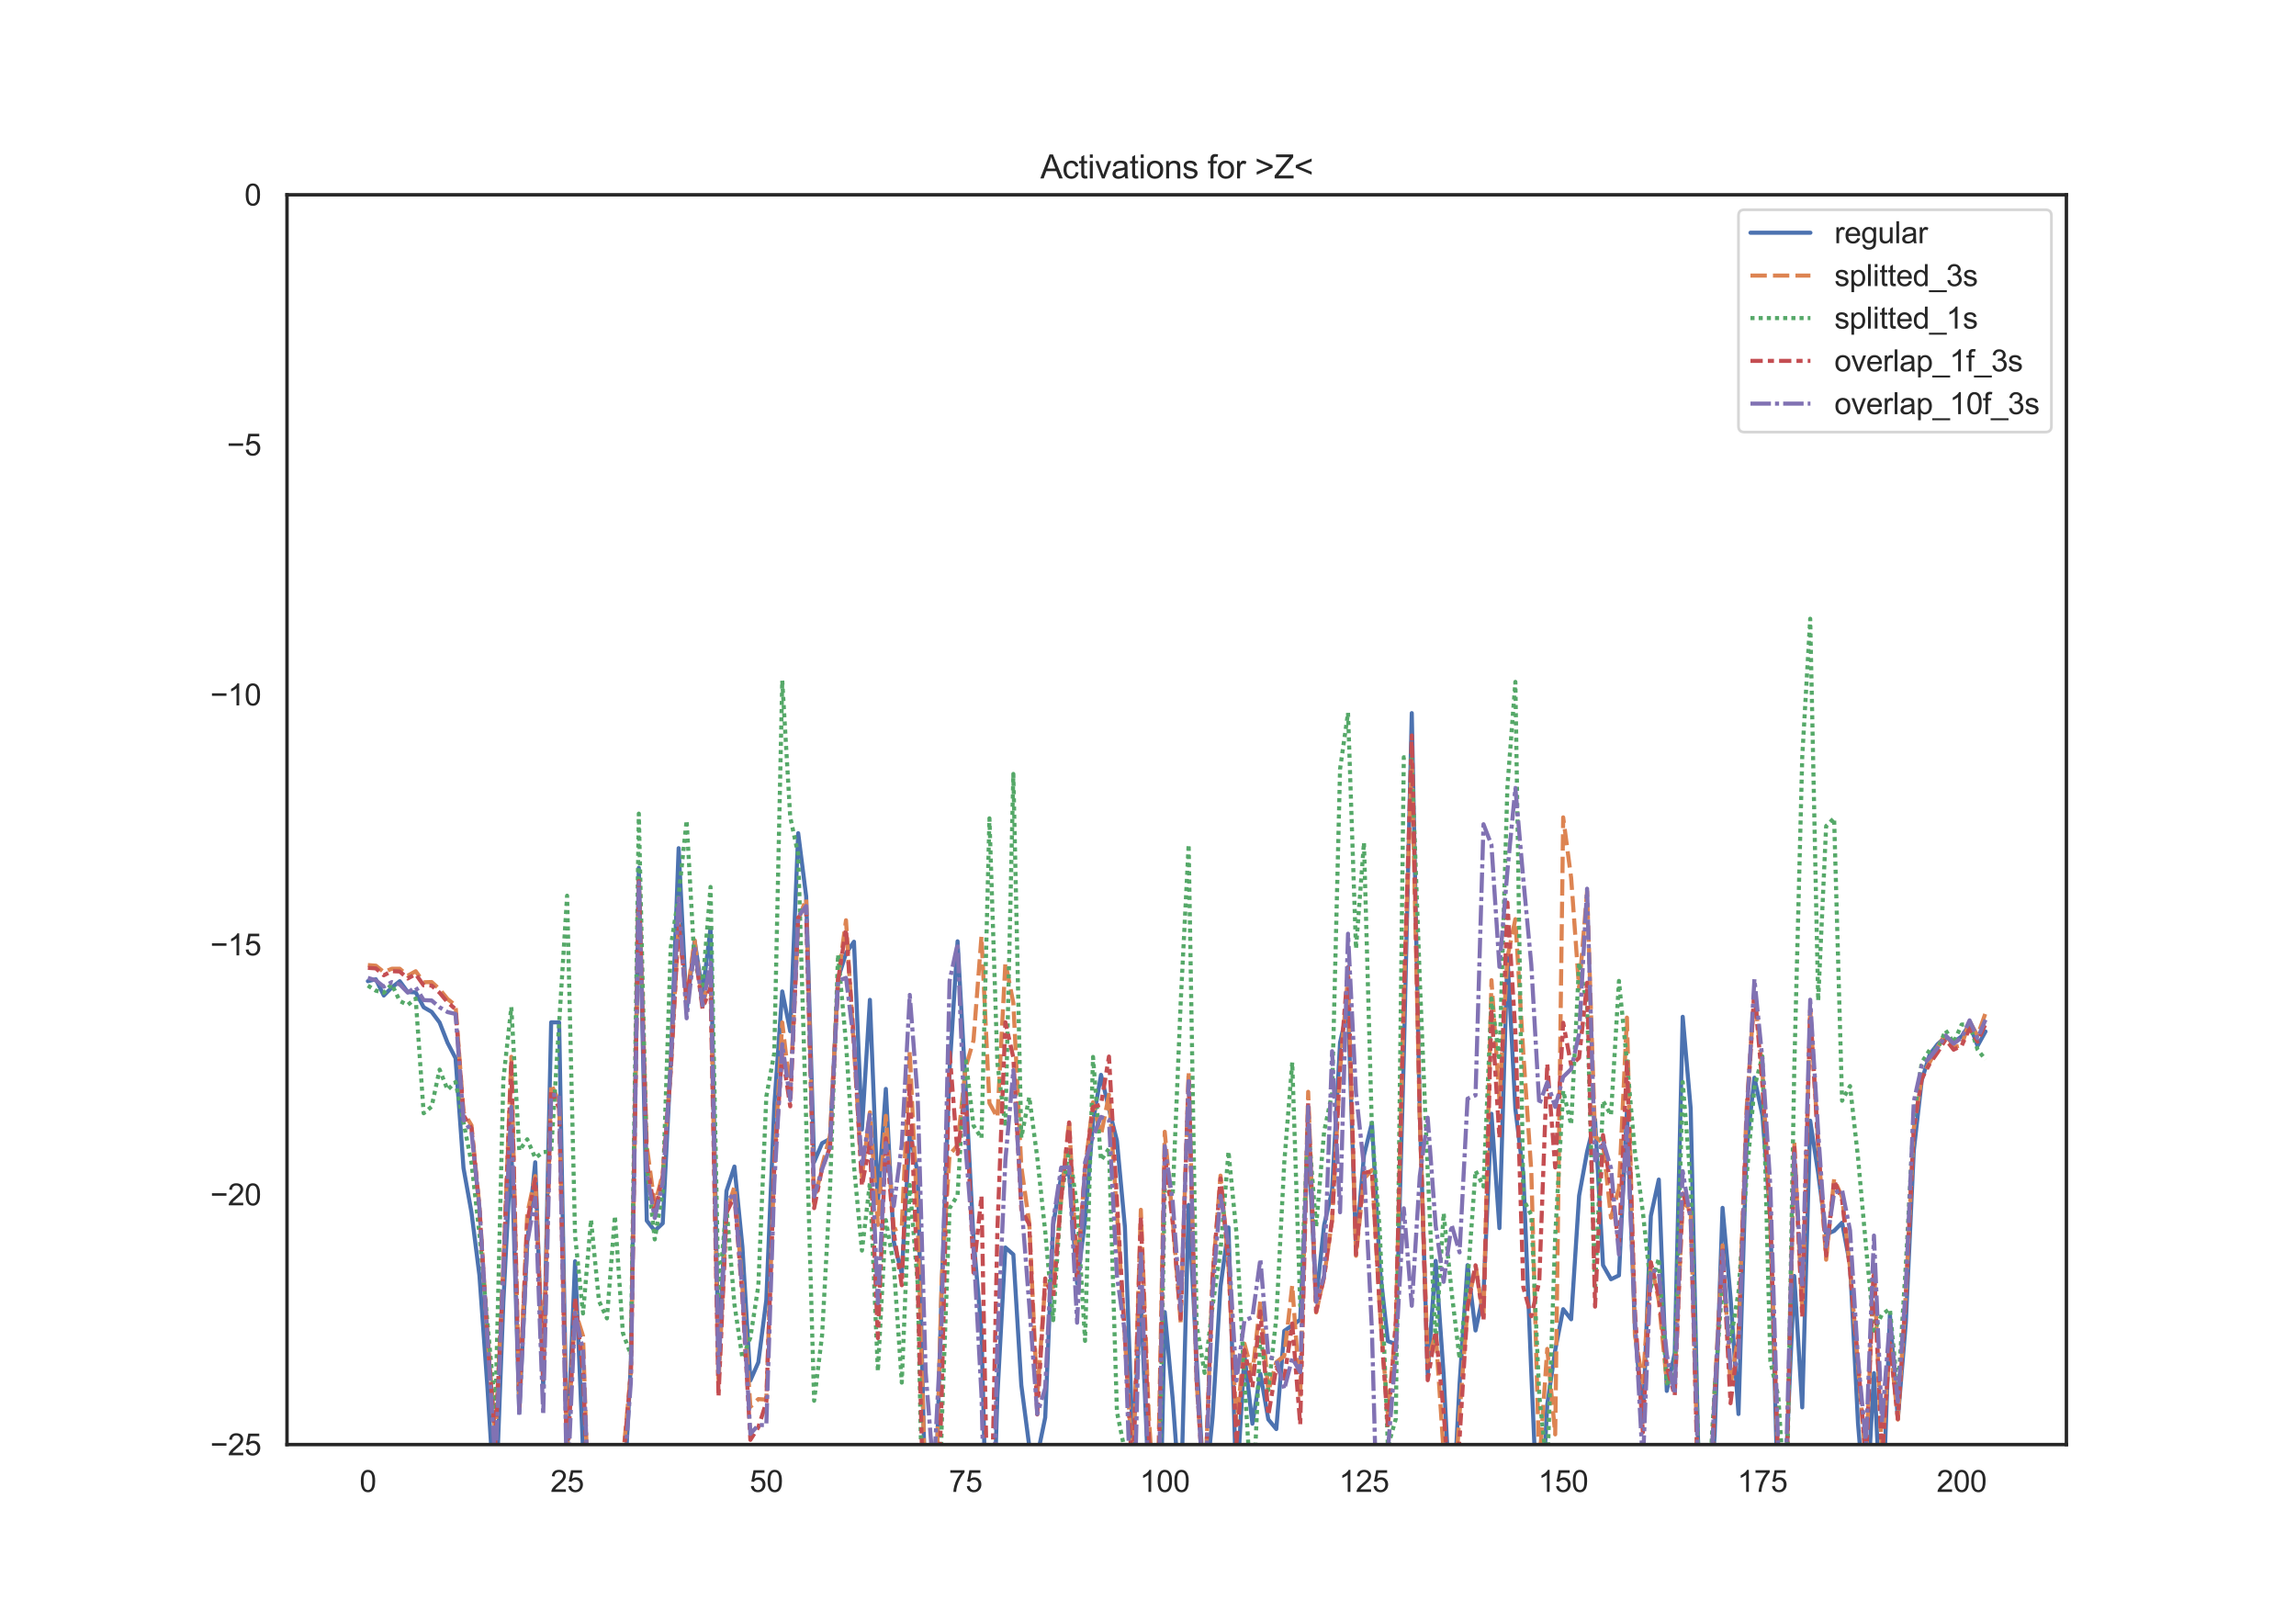<?xml version="1.0" encoding="utf-8" standalone="no"?>
<!DOCTYPE svg PUBLIC "-//W3C//DTD SVG 1.1//EN"
  "http://www.w3.org/Graphics/SVG/1.1/DTD/svg11.dtd">
<svg height="595.44pt" version="1.1" viewBox="0 0 842.4 595.44" width="842.4pt" xmlns="http://www.w3.org/2000/svg" xmlns:xlink="http://www.w3.org/1999/xlink">
 <defs>
  <style type="text/css">*{stroke-linecap:butt;stroke-linejoin:round;}</style>
 </defs>
 <g id="figure_1">
  <g id="patch_1">
   <path d="M 0 595.44 
L 842.4 595.44 
L 842.4 0 
L 0 0 
z
" style="fill:#ffffff;"/>
  </g>
  <g id="axes_1">
   <g id="patch_2">
    <path d="M 105.3 529.942 
L 758.16 529.942 
L 758.16 71.453 
L 105.3 71.453 
z
" style="fill:#ffffff;"/>
   </g>
   <g id="matplotlib.axis_1">
    <g id="xtick_1">
     <g id="text_1">
      <!-- 0 -->
      <g style="fill:#262626;" transform="translate(131.917 547.315)scale(0.11 -0.11)">
       <defs>
        <path d="M 266 2259 
Q 266 3072 433 3567 
Q 600 4063 929 4331 
Q 1259 4600 1759 4600 
Q 2128 4600 2406 4451 
Q 2684 4303 2865 4023 
Q 3047 3744 3150 3342 
Q 3253 2941 3253 2259 
Q 3253 1453 3087 958 
Q 2922 463 2592 192 
Q 2263 -78 1759 -78 
Q 1097 -78 719 397 
Q 266 969 266 2259 
z
M 844 2259 
Q 844 1131 1108 757 
Q 1372 384 1759 384 
Q 2147 384 2411 759 
Q 2675 1134 2675 2259 
Q 2675 3391 2411 3762 
Q 2147 4134 1753 4134 
Q 1366 4134 1134 3806 
Q 844 3388 844 2259 
z
" id="ArialMT-30" transform="scale(0.016)"/>
       </defs>
       <use xlink:href="#ArialMT-30"/>
      </g>
     </g>
    </g>
    <g id="xtick_2">
     <g id="text_2">
      <!-- 25 -->
      <g style="fill:#262626;" transform="translate(201.951 547.315)scale(0.11 -0.11)">
       <defs>
        <path d="M 3222 541 
L 3222 0 
L 194 0 
Q 188 203 259 391 
Q 375 700 629 1000 
Q 884 1300 1366 1694 
Q 2113 2306 2375 2664 
Q 2638 3022 2638 3341 
Q 2638 3675 2398 3904 
Q 2159 4134 1775 4134 
Q 1369 4134 1125 3890 
Q 881 3647 878 3216 
L 300 3275 
Q 359 3922 746 4261 
Q 1134 4600 1788 4600 
Q 2447 4600 2831 4234 
Q 3216 3869 3216 3328 
Q 3216 3053 3103 2787 
Q 2991 2522 2730 2228 
Q 2469 1934 1863 1422 
Q 1356 997 1212 845 
Q 1069 694 975 541 
L 3222 541 
z
" id="ArialMT-32" transform="scale(0.016)"/>
        <path d="M 266 1200 
L 856 1250 
Q 922 819 1161 601 
Q 1400 384 1738 384 
Q 2144 384 2425 690 
Q 2706 997 2706 1503 
Q 2706 1984 2436 2262 
Q 2166 2541 1728 2541 
Q 1456 2541 1237 2417 
Q 1019 2294 894 2097 
L 366 2166 
L 809 4519 
L 3088 4519 
L 3088 3981 
L 1259 3981 
L 1013 2750 
Q 1425 3038 1878 3038 
Q 2478 3038 2890 2622 
Q 3303 2206 3303 1553 
Q 3303 931 2941 478 
Q 2500 -78 1738 -78 
Q 1113 -78 717 272 
Q 322 622 266 1200 
z
" id="ArialMT-35" transform="scale(0.016)"/>
       </defs>
       <use xlink:href="#ArialMT-32"/>
       <use x="55.615" xlink:href="#ArialMT-35"/>
      </g>
     </g>
    </g>
    <g id="xtick_3">
     <g id="text_3">
      <!-- 50 -->
      <g style="fill:#262626;" transform="translate(275.043 547.315)scale(0.11 -0.11)">
       <use xlink:href="#ArialMT-35"/>
       <use x="55.615" xlink:href="#ArialMT-30"/>
      </g>
     </g>
    </g>
    <g id="xtick_4">
     <g id="text_4">
      <!-- 75 -->
      <g style="fill:#262626;" transform="translate(348.135 547.315)scale(0.11 -0.11)">
       <defs>
        <path d="M 303 3981 
L 303 4522 
L 3269 4522 
L 3269 4084 
Q 2831 3619 2401 2847 
Q 1972 2075 1738 1259 
Q 1569 684 1522 0 
L 944 0 
Q 953 541 1156 1306 
Q 1359 2072 1739 2783 
Q 2119 3494 2547 3981 
L 303 3981 
z
" id="ArialMT-37" transform="scale(0.016)"/>
       </defs>
       <use xlink:href="#ArialMT-37"/>
       <use x="55.615" xlink:href="#ArialMT-35"/>
      </g>
     </g>
    </g>
    <g id="xtick_5">
     <g id="text_5">
      <!-- 100 -->
      <g style="fill:#262626;" transform="translate(418.169 547.315)scale(0.11 -0.11)">
       <defs>
        <path d="M 2384 0 
L 1822 0 
L 1822 3584 
Q 1619 3391 1289 3197 
Q 959 3003 697 2906 
L 697 3450 
Q 1169 3672 1522 3987 
Q 1875 4303 2022 4600 
L 2384 4600 
L 2384 0 
z
" id="ArialMT-31" transform="scale(0.016)"/>
       </defs>
       <use xlink:href="#ArialMT-31"/>
       <use x="55.615" xlink:href="#ArialMT-30"/>
       <use x="111.23" xlink:href="#ArialMT-30"/>
      </g>
     </g>
    </g>
    <g id="xtick_6">
     <g id="text_6">
      <!-- 125 -->
      <g style="fill:#262626;" transform="translate(491.261 547.315)scale(0.11 -0.11)">
       <use xlink:href="#ArialMT-31"/>
       <use x="55.615" xlink:href="#ArialMT-32"/>
       <use x="111.23" xlink:href="#ArialMT-35"/>
      </g>
     </g>
    </g>
    <g id="xtick_7">
     <g id="text_7">
      <!-- 150 -->
      <g style="fill:#262626;" transform="translate(564.353 547.315)scale(0.11 -0.11)">
       <use xlink:href="#ArialMT-31"/>
       <use x="55.615" xlink:href="#ArialMT-35"/>
       <use x="111.23" xlink:href="#ArialMT-30"/>
      </g>
     </g>
    </g>
    <g id="xtick_8">
     <g id="text_8">
      <!-- 175 -->
      <g style="fill:#262626;" transform="translate(637.446 547.315)scale(0.11 -0.11)">
       <use xlink:href="#ArialMT-31"/>
       <use x="55.615" xlink:href="#ArialMT-37"/>
       <use x="111.23" xlink:href="#ArialMT-35"/>
      </g>
     </g>
    </g>
    <g id="xtick_9">
     <g id="text_9">
      <!-- 200 -->
      <g style="fill:#262626;" transform="translate(710.538 547.315)scale(0.11 -0.11)">
       <use xlink:href="#ArialMT-32"/>
       <use x="55.615" xlink:href="#ArialMT-30"/>
       <use x="111.23" xlink:href="#ArialMT-30"/>
      </g>
     </g>
    </g>
   </g>
   <g id="matplotlib.axis_2">
    <g id="ytick_1">
     <g id="text_10">
      <!-- −25 -->
      <g style="fill:#262626;" transform="translate(77.141 533.878)scale(0.11 -0.11)">
       <defs>
        <path d="M 3381 1997 
L 356 1997 
L 356 2522 
L 3381 2522 
L 3381 1997 
z
" id="ArialMT-2212" transform="scale(0.016)"/>
       </defs>
       <use xlink:href="#ArialMT-2212"/>
       <use x="58.398" xlink:href="#ArialMT-32"/>
       <use x="114.014" xlink:href="#ArialMT-35"/>
      </g>
     </g>
    </g>
    <g id="ytick_2">
     <g id="text_11">
      <!-- −20 -->
      <g style="fill:#262626;" transform="translate(77.141 442.181)scale(0.11 -0.11)">
       <use xlink:href="#ArialMT-2212"/>
       <use x="58.398" xlink:href="#ArialMT-32"/>
       <use x="114.014" xlink:href="#ArialMT-30"/>
      </g>
     </g>
    </g>
    <g id="ytick_3">
     <g id="text_12">
      <!-- −15 -->
      <g style="fill:#262626;" transform="translate(77.141 350.483)scale(0.11 -0.11)">
       <use xlink:href="#ArialMT-2212"/>
       <use x="58.398" xlink:href="#ArialMT-31"/>
       <use x="114.014" xlink:href="#ArialMT-35"/>
      </g>
     </g>
    </g>
    <g id="ytick_4">
     <g id="text_13">
      <!-- −10 -->
      <g style="fill:#262626;" transform="translate(77.141 258.785)scale(0.11 -0.11)">
       <use xlink:href="#ArialMT-2212"/>
       <use x="58.398" xlink:href="#ArialMT-31"/>
       <use x="114.014" xlink:href="#ArialMT-30"/>
      </g>
     </g>
    </g>
    <g id="ytick_5">
     <g id="text_14">
      <!-- −5 -->
      <g style="fill:#262626;" transform="translate(83.258 167.087)scale(0.11 -0.11)">
       <use xlink:href="#ArialMT-2212"/>
       <use x="58.398" xlink:href="#ArialMT-35"/>
      </g>
     </g>
    </g>
    <g id="ytick_6">
     <g id="text_15">
      <!-- 0 -->
      <g style="fill:#262626;" transform="translate(89.683 75.39)scale(0.11 -0.11)">
       <use xlink:href="#ArialMT-30"/>
      </g>
     </g>
    </g>
   </g>
   <g id="line2d_1">
    <path clip-path="url(#p4d41fde56a)" d="M 134.975 359.954 
L 137.899 359.259 
L 140.823 365.214 
L 143.747 362.27 
L 146.67 359.964 
L 149.594 363.932 
L 152.518 364.055 
L 155.441 369.523 
L 158.365 371.208 
L 161.289 375.107 
L 164.212 382.567 
L 167.136 388.185 
L 170.06 428.519 
L 172.983 444.765 
L 175.907 467.944 
L 178.831 508.738 
L 181.754 554.874 
L 184.678 477.603 
L 187.602 420.558 
L 190.526 518.262 
L 193.449 455.835 
L 196.373 426.379 
L 199.297 508.885 
L 202.22 375.047 
L 205.144 375.069 
L 208.068 534.286 
L 210.991 462.703 
L 213.915 532.218 
L 216.839 577.192 
L 219.762 561.649 
L 222.686 554.475 
L 225.61 545.222 
L 228.534 557.285 
L 231.457 500.477 
L 234.381 318.356 
L 237.305 447.816 
L 240.228 451.533 
L 243.152 448.776 
L 246.076 390.416 
L 248.999 311.161 
L 251.923 370.51 
L 254.847 345.083 
L 257.77 364.364 
L 260.694 340.462 
L 263.618 499.48 
L 266.542 436.947 
L 269.465 427.957 
L 272.389 457.378 
L 275.313 506.426 
L 278.236 499.787 
L 281.16 476.895 
L 284.084 405.817 
L 287.007 363.719 
L 289.931 378.311 
L 292.855 305.663 
L 295.778 328.794 
L 298.702 426.293 
L 301.626 419.395 
L 304.549 417.795 
L 307.473 359.04 
L 310.397 349.724 
L 313.321 345.48 
L 316.244 414.374 
L 319.168 366.795 
L 322.092 441.019 
L 325.015 399.475 
L 327.939 455.611 
L 330.863 467.243 
L 333.786 415.083 
L 336.71 430.579 
L 339.634 555.954 
L 342.557 575.969 
L 345.481 473.052 
L 348.405 392.334 
L 351.329 345.323 
L 354.252 398.148 
L 357.176 454.398 
L 360.1 488.385 
L 362.813 596.44 
M 363.287 596.44 
L 365.947 511.931 
L 368.871 457.646 
L 371.794 460.231 
L 374.718 508.118 
L 377.642 530.592 
L 380.565 534.24 
L 383.489 520.011 
L 386.413 449.292 
L 389.336 431.609 
L 392.26 430.301 
L 395.184 470.797 
L 398.108 447.741 
L 401.031 411.439 
L 403.955 394.322 
L 406.879 406.875 
L 409.802 418.449 
L 412.726 450.082 
L 415.65 530.384 
L 418.573 476.632 
L 421.497 545.206 
L 423.499 596.44 
M 424.918 596.44 
L 427.344 481.342 
L 430.268 513.289 
L 433.192 553.276 
L 436.116 442.04 
L 439.039 498.965 
L 441.963 549.467 
L 444.887 519.982 
L 447.81 471.977 
L 450.734 450.294 
L 453.658 547.816 
L 456.581 496.979 
L 459.505 522.297 
L 462.429 503.971 
L 465.352 520.735 
L 468.276 524.268 
L 471.2 488.251 
L 477.047 484.151 
L 479.971 417.616 
L 482.895 476.981 
L 485.818 449.479 
L 488.742 436.805 
L 491.666 382.511 
L 494.589 369.452 
L 497.513 457.897 
L 500.437 423.865 
L 503.36 411.931 
L 506.284 465.589 
L 509.208 491.996 
L 512.131 493.129 
L 515.055 387.162 
L 517.979 261.61 
L 520.903 407.986 
L 523.826 504.338 
L 526.75 462.545 
L 529.674 504.347 
L 532.597 563.294 
L 535.521 507.603 
L 538.445 464.121 
L 541.368 488.093 
L 544.292 474.482 
L 547.216 408.596 
L 550.139 450.539 
L 553.063 350.576 
L 555.987 406.798 
L 558.911 430.796 
L 561.834 503.748 
L 564.758 571.317 
L 567.682 515.308 
L 570.605 495.307 
L 573.529 480.287 
L 576.453 484 
L 579.376 438.659 
L 582.3 422.581 
L 585.224 410.769 
L 588.147 464.141 
L 591.071 469.305 
L 593.995 467.891 
L 596.918 407.499 
L 599.842 487.341 
L 602.766 521.569 
L 605.69 446.102 
L 608.613 432.731 
L 611.537 510.26 
L 614.461 496.374 
L 617.384 373.018 
L 620.308 406.681 
L 623.232 538.886 
L 626.155 566.311 
L 629.079 526.833 
L 632.003 443.112 
L 634.926 475.888 
L 637.85 518.738 
L 640.774 421.733 
L 643.698 395.368 
L 646.621 409.142 
L 649.545 446.9 
L 652.469 556.859 
L 655.392 534.624 
L 658.316 468.085 
L 661.24 516.322 
L 664.163 411.127 
L 667.087 430.342 
L 670.011 452.85 
L 672.934 451.559 
L 675.858 448.557 
L 678.782 464.017 
L 681.706 522.152 
L 684.629 557.443 
L 687.553 503.743 
L 690.477 561.751 
L 693.4 482.248 
L 696.324 520.448 
L 699.248 485.2 
L 702.171 422.057 
L 705.095 396.276 
L 708.019 386.802 
L 710.942 383.006 
L 713.866 380.409 
L 716.79 382.378 
L 719.713 380.205 
L 722.637 375.774 
L 725.561 383.675 
L 728.485 378.407 
L 728.485 378.407 
" style="fill:none;stroke:#4c72b0;stroke-linecap:round;stroke-width:1.5;"/>
   </g>
   <g id="line2d_2">
    <path clip-path="url(#p4d41fde56a)" d="M 134.975 354.04 
L 137.899 354.271 
L 140.823 356.608 
L 143.747 355.4 
L 146.67 355.396 
L 149.594 357.95 
L 152.518 356.296 
L 155.441 360.356 
L 158.365 360.266 
L 161.289 362.926 
L 164.212 366.503 
L 167.136 368.81 
L 170.06 407.968 
L 172.983 412.813 
L 175.907 442.521 
L 178.831 489.734 
L 181.754 527.058 
L 184.678 464.344 
L 187.602 387.694 
L 190.526 513.928 
L 193.449 445.327 
L 196.373 431.452 
L 199.297 502.826 
L 202.22 397.746 
L 205.144 404.218 
L 208.068 532.38 
L 210.991 480.826 
L 213.915 490.154 
L 216.839 581.491 
L 219.762 548.474 
L 222.686 551.66 
L 225.61 531.906 
L 228.534 535.101 
L 231.457 503.536 
L 234.381 322.701 
L 237.305 420.43 
L 240.228 442.14 
L 243.152 430.604 
L 246.076 392.174 
L 248.999 339.157 
L 251.923 366.395 
L 254.847 344.926 
L 257.77 369.208 
L 260.694 356.469 
L 263.618 507.785 
L 266.542 444.89 
L 269.465 435.283 
L 272.389 472.398 
L 275.313 516.122 
L 278.236 513.266 
L 281.16 513.451 
L 284.084 427.532 
L 287.007 375.099 
L 289.931 400.331 
L 292.855 337.73 
L 295.778 329.685 
L 298.702 441.555 
L 301.626 427.679 
L 304.549 416.51 
L 307.473 359.147 
L 310.397 337.601 
L 316.244 431.831 
L 319.168 408.041 
L 322.092 449.369 
L 325.015 409.345 
L 327.939 451.214 
L 330.863 450.141 
L 333.786 385.573 
L 336.71 449.012 
L 339.634 551.884 
L 342.557 581.98 
L 345.481 469.972 
L 348.405 423.564 
L 351.329 420.203 
L 354.252 391.769 
L 357.176 381.684 
L 360.1 343.49 
L 363.023 404.684 
L 365.947 409.966 
L 368.871 353.197 
L 371.794 367.924 
L 374.718 427.988 
L 377.642 448.737 
L 380.565 512.067 
L 383.489 471.044 
L 386.413 472.183 
L 389.336 439.998 
L 392.26 411.215 
L 395.184 467.145 
L 398.108 428.908 
L 401.031 404.384 
L 403.955 416.483 
L 406.879 401.595 
L 409.802 445.14 
L 412.726 490.658 
L 415.65 540.666 
L 418.573 443.817 
L 421.497 519.488 
L 424.421 565.088 
L 427.344 415.2 
L 430.268 447.459 
L 433.192 485.216 
L 436.116 393.051 
L 439.039 507.03 
L 441.963 550.024 
L 444.887 468.535 
L 447.81 431.284 
L 450.734 464.219 
L 453.658 522.722 
L 456.581 492.936 
L 459.505 504 
L 462.429 477.19 
L 465.352 510.385 
L 468.276 499.726 
L 471.2 497.438 
L 474.124 471.492 
L 477.047 512.607 
L 479.971 400.54 
L 482.895 481.479 
L 485.818 468.221 
L 488.742 447.742 
L 491.666 392.907 
L 494.589 357.991 
L 497.513 460.697 
L 500.437 432.334 
L 503.36 429.234 
L 506.284 480.774 
L 509.208 519.159 
L 512.131 486.768 
L 515.055 364.998 
L 517.979 278.738 
L 520.903 410.328 
L 523.826 499.546 
L 526.75 489.038 
L 529.674 532.962 
L 532.597 563.543 
L 535.521 518.57 
L 538.445 479.598 
L 541.368 464.186 
L 544.292 483.149 
L 547.216 359.58 
L 550.139 403.363 
L 553.063 351.237 
L 555.987 337.198 
L 558.911 386.478 
L 561.834 429.672 
L 564.758 537.691 
L 567.682 494.855 
L 570.605 526.208 
L 573.529 299.856 
L 576.453 322.052 
L 579.376 362.716 
L 582.3 326.982 
L 585.224 416.839 
L 588.147 419.526 
L 591.071 446.703 
L 593.995 435.941 
L 596.918 373.318 
L 599.842 489.765 
L 602.766 507.094 
L 605.69 463.183 
L 608.613 477.118 
L 611.537 506.998 
L 614.461 506.252 
L 617.384 441.046 
L 620.308 443.708 
L 623.232 551.304 
L 626.155 589.591 
L 629.079 510.553 
L 632.003 456.864 
L 634.926 508.523 
L 637.85 489.278 
L 640.774 407.615 
L 643.698 364.151 
L 646.621 392.836 
L 649.545 449.008 
L 652.469 539.171 
L 655.392 546.045 
L 658.316 419.121 
L 661.24 481.15 
L 664.163 370.213 
L 667.087 419.741 
L 670.011 462.129 
L 672.934 432.596 
L 675.858 439.217 
L 678.782 465.343 
L 684.629 536.734 
L 687.553 464.047 
L 690.477 533.99 
L 693.4 492.308 
L 696.324 520.779 
L 699.248 474.563 
L 702.171 413.874 
L 705.095 395.309 
L 710.942 384.062 
L 713.866 379.194 
L 716.79 384.156 
L 719.713 383.436 
L 722.637 374.678 
L 725.561 379.939 
L 728.485 371.649 
L 728.485 371.649 
" style="fill:none;stroke:#dd8452;stroke-dasharray:6,2.25;stroke-dashoffset:0;stroke-width:1.5;"/>
   </g>
   <g id="line2d_3">
    <path clip-path="url(#p4d41fde56a)" d="M 134.975 361.577 
L 137.899 363.435 
L 140.823 364.2 
L 143.747 361.056 
L 146.67 367.234 
L 149.594 368.662 
L 152.518 366.325 
L 155.441 408.404 
L 158.365 405.98 
L 161.289 392.376 
L 164.212 399.806 
L 167.136 396.933 
L 172.983 426.517 
L 175.907 452.744 
L 181.754 517.312 
L 184.678 396.073 
L 187.602 369.477 
L 190.526 422.092 
L 193.449 417.955 
L 196.373 424.798 
L 199.297 422.668 
L 202.22 422.396 
L 208.068 328.598 
L 210.991 453.179 
L 213.915 481.854 
L 216.839 447.455 
L 219.762 477.261 
L 222.686 483.659 
L 225.61 446.07 
L 228.534 488.981 
L 231.457 497.019 
L 234.381 298.484 
L 237.305 427.737 
L 240.228 454.69 
L 243.152 437.001 
L 246.076 347.618 
L 248.999 328.541 
L 251.923 300.949 
L 254.847 353.501 
L 257.77 361.493 
L 260.694 325.381 
L 263.618 475.259 
L 266.542 442.645 
L 269.465 478.504 
L 272.389 498.248 
L 275.313 490.713 
L 278.236 471.749 
L 281.16 402.316 
L 284.084 386.309 
L 287.007 249.668 
L 289.931 299.722 
L 292.855 313.44 
L 295.778 411.078 
L 298.702 513.875 
L 301.626 489.778 
L 304.549 435.9 
L 307.473 350.16 
L 310.397 382.67 
L 313.321 427.826 
L 316.244 458.785 
L 319.168 433.923 
L 322.092 503.096 
L 325.015 447.615 
L 327.939 464.295 
L 330.863 507.223 
L 333.786 434.697 
L 336.71 471.226 
L 339.264 596.44 
M 343.757 596.44 
L 345.481 523.829 
L 348.405 443.261 
L 351.329 438.496 
L 354.252 388.065 
L 357.176 412.91 
L 360.1 417.545 
L 363.023 300.206 
L 365.947 390.107 
L 368.871 413.335 
L 371.794 283.922 
L 374.718 417.371 
L 377.642 402.46 
L 380.565 424.613 
L 383.489 451.812 
L 386.413 484.31 
L 389.336 438.966 
L 392.26 421.885 
L 395.184 442.704 
L 398.108 491.912 
L 401.031 387.744 
L 403.955 425.67 
L 406.879 421.352 
L 409.802 517.952 
L 412.726 532.34 
L 414.669 596.44 
M 416.866 596.44 
L 418.573 550.976 
L 421.497 545.226 
L 424.336 596.44 
M 424.449 596.44 
L 427.344 435.93 
L 430.268 438.429 
L 433.192 367.784 
L 436.116 309.8 
L 439.039 486.122 
L 441.963 503.659 
L 444.887 479.286 
L 447.81 458.801 
L 450.734 422.4 
L 453.658 452.394 
L 456.581 506.111 
L 459.505 554.889 
L 462.429 490.021 
L 465.352 509.989 
L 468.276 483.515 
L 471.2 426.424 
L 474.124 389.764 
L 477.047 479.004 
L 479.971 412.72 
L 482.895 450.141 
L 485.818 415.063 
L 488.742 401.138 
L 491.666 282.151 
L 494.589 261.499 
L 497.513 348.071 
L 500.437 309.069 
L 503.36 414.519 
L 506.284 452.142 
L 509.208 530.741 
L 512.131 520.451 
L 515.055 277.793 
L 517.979 278.521 
L 520.903 358.831 
L 523.826 429.882 
L 526.75 493.057 
L 529.674 445.076 
L 532.597 473.996 
L 535.521 498.521 
L 538.445 470.143 
L 541.368 429.474 
L 544.292 435.265 
L 547.216 366.296 
L 550.139 389.128 
L 553.063 288.706 
L 555.987 250.149 
L 558.911 439.923 
L 561.834 445.813 
L 564.758 512.007 
L 567.682 539.656 
L 570.605 453.427 
L 573.529 400.126 
L 576.453 412.586 
L 579.376 353.206 
L 582.3 368.835 
L 585.224 473.261 
L 588.147 403.876 
L 591.071 409.102 
L 593.995 359.845 
L 596.918 389.388 
L 599.842 422.499 
L 602.766 444.642 
L 605.69 472.262 
L 608.613 461.647 
L 611.537 507.523 
L 614.461 503.741 
L 617.384 396.971 
L 620.308 433.521 
L 623.232 537.241 
L 626.155 560.12 
L 629.079 510.45 
L 632.003 470.213 
L 634.926 492.013 
L 637.85 474.055 
L 640.774 432.444 
L 643.698 398.806 
L 646.621 387.542 
L 649.545 499.464 
L 652.469 512.336 
L 655.392 559.003 
L 658.316 392.007 
L 661.24 277.694 
L 664.163 226.988 
L 667.087 367.118 
L 670.011 303.071 
L 672.934 300.103 
L 675.858 403.813 
L 678.782 398.423 
L 681.706 424.655 
L 684.629 457.273 
L 687.553 488.185 
L 690.477 482.231 
L 693.4 480.208 
L 696.324 511.144 
L 699.248 463.974 
L 702.171 409.295 
L 705.095 389.789 
L 708.019 385.128 
L 710.942 384.807 
L 713.866 377.996 
L 716.79 382.516 
L 719.713 375.872 
L 722.637 375.742 
L 725.561 385.045 
L 728.485 388.757 
L 728.485 388.757 
" style="fill:none;stroke:#55a868;stroke-dasharray:1.5,1.5;stroke-dashoffset:0;stroke-width:1.5;"/>
   </g>
   <g id="line2d_4">
    <path clip-path="url(#p4d41fde56a)" d="M 134.975 355.062 
L 137.899 355.257 
L 140.823 357.784 
L 143.747 356.284 
L 146.67 356.393 
L 149.594 358.962 
L 152.518 357.365 
L 155.441 361.477 
L 158.365 361.545 
L 161.289 364.183 
L 164.212 367.674 
L 167.136 370.232 
L 170.06 409.126 
L 172.983 413.919 
L 175.907 443.537 
L 178.831 490.783 
L 181.754 529.077 
L 184.678 466.835 
L 187.602 390 
L 190.526 516.167 
L 193.449 448.372 
L 196.373 432.479 
L 199.297 505.973 
L 202.22 399.969 
L 205.144 406.538 
L 208.068 539.885 
L 210.991 476.087 
L 213.915 503.693 
L 216.839 576.38 
L 219.762 551.474 
L 222.686 552.757 
L 225.61 531.728 
L 228.534 537.088 
L 231.457 503.982 
L 234.381 323.213 
L 237.305 426.014 
L 240.228 444.906 
L 243.152 431.356 
L 246.076 393.457 
L 248.999 338.953 
L 251.923 366.333 
L 254.847 348.252 
L 257.77 370.065 
L 260.694 362.152 
L 263.618 512.463 
L 266.542 444.941 
L 269.465 438.8 
L 272.389 475.955 
L 275.313 528.215 
L 278.236 523.61 
L 281.16 514.41 
L 284.084 427.577 
L 287.007 386.143 
L 289.931 405.86 
L 292.855 336.558 
L 295.778 334.682 
L 298.702 443.218 
L 301.626 428.599 
L 304.549 420.833 
L 307.473 359.708 
L 310.397 340.832 
L 313.321 381.75 
L 316.244 435.058 
L 319.168 419.215 
L 322.092 490.901 
L 325.015 417.582 
L 327.939 452.304 
L 330.863 471.494 
L 333.786 396.735 
L 336.71 470.806 
L 339.634 585.257 
L 341.641 596.44 
M 342.726 596.44 
L 345.481 512.792 
L 348.405 386.054 
L 351.329 423.365 
L 354.252 399.726 
L 357.176 466.87 
L 360.1 438.71 
L 363.023 591.7 
L 365.947 450.926 
L 368.871 375.019 
L 371.794 387.986 
L 374.718 443.7 
L 377.642 449.206 
L 380.565 518.912 
L 383.489 468.994 
L 386.413 476.323 
L 389.336 439.69 
L 392.26 411.762 
L 395.184 469.034 
L 398.108 429.014 
L 401.031 406.087 
L 403.955 405.268 
L 406.879 387.605 
L 409.802 440.516 
L 412.726 490.635 
L 415.65 544.337 
L 418.573 446.264 
L 421.497 527.147 
L 424.421 575.522 
L 427.344 423.061 
L 430.268 448.551 
L 433.192 483.866 
L 436.116 395.612 
L 439.039 506.419 
L 441.963 551.235 
L 444.887 468.387 
L 447.81 432.297 
L 450.734 463.193 
L 453.658 529.452 
L 456.581 495.236 
L 459.505 508.963 
L 462.429 481.082 
L 465.352 519.249 
L 468.276 501.667 
L 471.2 505.729 
L 474.124 485.518 
L 477.047 522.683 
L 479.971 404.378 
L 482.895 481.188 
L 485.818 468.42 
L 488.742 447.512 
L 491.666 391.791 
L 494.589 354.792 
L 497.513 460.265 
L 500.437 430.316 
L 503.36 429.669 
L 506.284 480.906 
L 509.208 523.641 
L 512.131 484.449 
L 515.055 367.432 
L 517.979 269.8 
L 520.903 408.089 
L 523.826 506.331 
L 526.75 488.336 
L 529.674 517.985 
L 532.597 558.361 
L 535.521 527.597 
L 538.445 479.4 
L 541.368 464.179 
L 544.292 484.411 
L 547.216 370.184 
L 550.139 417.521 
L 553.063 331.111 
L 555.987 378.609 
L 558.911 472.285 
L 561.834 482.872 
L 564.758 470.051 
L 567.682 390.183 
L 570.605 428.286 
L 573.529 375.216 
L 576.453 390.76 
L 579.376 388.051 
L 582.3 360.529 
L 585.224 479.356 
L 588.147 416.418 
L 593.995 456.501 
L 596.918 389.693 
L 599.842 480.896 
L 602.766 525.453 
L 605.69 463.106 
L 608.613 475.337 
L 611.537 501.472 
L 614.461 512.028 
L 617.384 437.865 
L 620.308 445.668 
L 623.232 554.886 
L 626.155 586.725 
L 629.079 514.656 
L 632.003 457.82 
L 634.926 514.779 
L 637.85 491.718 
L 640.774 410.974 
L 643.698 363.538 
L 646.621 397.822 
L 649.545 448.274 
L 652.469 539.522 
L 655.392 546.451 
L 658.316 420.214 
L 661.24 483.201 
L 664.163 370.676 
L 667.087 420.373 
L 670.011 460.622 
L 672.934 433.133 
L 675.858 440.21 
L 678.782 466.267 
L 681.706 499.318 
L 684.629 536.535 
L 687.553 464.331 
L 690.477 535.517 
L 693.4 492.682 
L 696.324 520.581 
L 699.248 476.023 
L 702.171 413.682 
L 705.095 395.718 
L 708.019 390.209 
L 710.942 386.001 
L 713.866 381.324 
L 716.79 385.081 
L 719.713 383.666 
L 722.637 377.243 
L 725.561 382.106 
L 728.485 375.669 
L 728.485 375.669 
" style="fill:none;stroke:#c44e52;stroke-dasharray:4.5,1.875,2.25,1.875;stroke-dashoffset:0;stroke-width:1.5;"/>
   </g>
   <g id="line2d_5">
    <path clip-path="url(#p4d41fde56a)" d="M 134.975 358.734 
L 137.899 359.656 
L 140.823 361.976 
L 143.747 360.295 
L 146.67 361.15 
L 149.594 364.13 
L 152.518 362.159 
L 155.441 366.896 
L 158.365 367.025 
L 161.289 369.529 
L 164.212 371.293 
L 167.136 371.973 
L 170.06 410.774 
L 172.983 415.125 
L 175.907 443.022 
L 181.754 537.706 
L 184.678 465.97 
L 187.602 406.065 
L 190.526 519.213 
L 193.449 456.023 
L 196.373 439.474 
L 199.297 519.015 
L 202.22 401.788 
L 205.144 401.581 
L 208.068 548.845 
L 210.991 481.593 
L 213.915 495.564 
L 216.839 574.394 
L 219.762 548.301 
L 222.686 552.047 
L 225.61 544.479 
L 228.534 546.658 
L 231.457 507.205 
L 234.381 323.712 
L 237.305 430.577 
L 240.228 446.839 
L 243.152 434.021 
L 246.076 391.347 
L 248.999 329.476 
L 251.923 373.565 
L 254.847 347.457 
L 257.77 368.816 
L 260.694 353.203 
L 263.618 503.425 
L 266.542 440.721 
L 269.465 437.719 
L 272.389 474.139 
L 275.313 526.038 
L 278.236 522.777 
L 281.16 522.796 
L 284.084 434.343 
L 287.007 383.08 
L 289.931 403.62 
L 292.855 336.248 
L 295.778 332.386 
L 298.702 438.915 
L 301.626 428.935 
L 304.549 420.916 
L 307.473 359.805 
L 310.397 358.736 
L 313.321 382.378 
L 316.244 428.041 
L 319.168 408.381 
L 322.092 478.077 
L 325.015 419.339 
L 327.939 442.408 
L 330.863 419.984 
L 333.786 364.987 
L 336.71 402.875 
L 339.634 503.429 
L 342.557 541.073 
L 345.481 484.692 
L 348.405 359.827 
L 351.329 346.212 
L 354.252 420.694 
L 357.176 457.988 
L 360.1 511.714 
L 362.295 596.44 
M 363.643 596.44 
L 365.947 491.992 
L 368.871 425.693 
L 371.794 392.588 
L 374.718 441.05 
L 377.642 478.959 
L 380.565 518.753 
L 383.489 509.222 
L 386.413 447.827 
L 389.336 428.347 
L 392.26 428.17 
L 395.184 485.249 
L 398.108 426.404 
L 401.031 416.943 
L 403.955 409.741 
L 406.879 410.802 
L 409.802 468.06 
L 412.726 488.865 
L 415.65 573.525 
L 418.573 458.735 
L 421.497 547.143 
L 424.421 591.894 
L 427.344 420.49 
L 430.268 440.835 
L 433.192 480.767 
L 436.116 396.613 
L 439.039 505.114 
L 441.963 553.786 
L 444.887 473.991 
L 447.81 438.684 
L 450.734 456.891 
L 453.658 506.439 
L 456.581 484.378 
L 459.505 483.248 
L 462.429 461.871 
L 465.352 497.724 
L 468.276 498.783 
L 471.2 509.68 
L 474.124 498.266 
L 477.047 503.365 
L 479.971 406.017 
L 482.895 477.625 
L 485.818 468.085 
L 488.742 385.626 
L 491.666 444.736 
L 494.589 342.541 
L 497.513 401.02 
L 500.437 427.963 
L 503.36 488.153 
L 506.284 595.236 
L 509.208 532.168 
L 512.131 495.82 
L 515.055 443.27 
L 517.979 479.033 
L 520.903 431.586 
L 523.826 410.031 
L 526.75 449.671 
L 529.674 470.251 
L 532.597 449.341 
L 535.521 459.443 
L 538.445 403.064 
L 541.368 401.812 
L 544.292 302.373 
L 547.216 309.972 
L 550.139 354.677 
L 553.063 319.678 
L 555.987 289.071 
L 558.911 322.657 
L 561.834 353.892 
L 564.758 405.182 
L 567.682 397.041 
L 570.605 406.077 
L 573.529 395.083 
L 576.453 392.199 
L 579.376 379.212 
L 582.3 326.029 
L 585.224 425.688 
L 588.147 418.723 
L 591.071 428.54 
L 593.995 460.207 
L 596.918 413.417 
L 599.842 483.373 
L 602.766 537.23 
L 605.69 465.757 
L 608.613 466.779 
L 611.537 496.875 
L 614.461 511.365 
L 617.384 429.658 
L 620.308 447.453 
L 623.232 544.057 
L 626.155 573.111 
L 629.079 512.377 
L 632.003 459.064 
L 634.926 501.918 
L 637.85 499.653 
L 640.774 411.25 
L 643.698 359.201 
L 646.621 388.558 
L 649.545 435.394 
L 652.469 533.127 
L 655.392 533.431 
L 658.316 423.297 
L 661.24 472.469 
L 664.163 366.739 
L 667.087 415.386 
L 670.011 457.297 
L 672.934 437.545 
L 675.858 436.528 
L 678.782 451.395 
L 681.706 498.467 
L 684.629 529.757 
L 687.553 453.274 
L 690.477 521.805 
L 693.4 484.245 
L 696.324 514.188 
L 699.248 472.218 
L 702.171 404.041 
L 705.095 390.894 
L 708.019 387.993 
L 710.942 384.307 
L 713.866 379.877 
L 716.79 382.871 
L 719.713 380.68 
L 722.637 374.325 
L 725.561 380.91 
L 728.485 374.094 
L 728.485 374.094 
" style="fill:none;stroke:#8172b3;stroke-dasharray:7.5,1.5,1.5,1.5;stroke-dashoffset:0;stroke-width:1.5;"/>
   </g>
   <g id="line2d_6"/>
   <g id="line2d_7"/>
   <g id="line2d_8"/>
   <g id="line2d_9"/>
   <g id="line2d_10"/>
   <g id="patch_3">
    <path d="M 105.3 529.942 
L 105.3 71.453 
" style="fill:none;stroke:#262626;stroke-linecap:square;stroke-linejoin:miter;stroke-width:1.25;"/>
   </g>
   <g id="patch_4">
    <path d="M 758.16 529.942 
L 758.16 71.453 
" style="fill:none;stroke:#262626;stroke-linecap:square;stroke-linejoin:miter;stroke-width:1.25;"/>
   </g>
   <g id="patch_5">
    <path d="M 105.3 529.942 
L 758.16 529.942 
" style="fill:none;stroke:#262626;stroke-linecap:square;stroke-linejoin:miter;stroke-width:1.25;"/>
   </g>
   <g id="patch_6">
    <path d="M 105.3 71.453 
L 758.16 71.453 
" style="fill:none;stroke:#262626;stroke-linecap:square;stroke-linejoin:miter;stroke-width:1.25;"/>
   </g>
   <g id="text_16">
    <!-- Activations for &gt;Z&lt; -->
    <g style="fill:#262626;" transform="translate(381.71 65.453)scale(0.12 -0.12)">
     <defs>
      <path d="M -9 0 
L 1750 4581 
L 2403 4581 
L 4278 0 
L 3588 0 
L 3053 1388 
L 1138 1388 
L 634 0 
L -9 0 
z
M 1313 1881 
L 2866 1881 
L 2388 3150 
Q 2169 3728 2063 4100 
Q 1975 3659 1816 3225 
L 1313 1881 
z
" id="ArialMT-41" transform="scale(0.016)"/>
      <path d="M 2588 1216 
L 3141 1144 
Q 3050 572 2676 248 
Q 2303 -75 1759 -75 
Q 1078 -75 664 370 
Q 250 816 250 1647 
Q 250 2184 428 2587 
Q 606 2991 970 3192 
Q 1334 3394 1763 3394 
Q 2303 3394 2647 3120 
Q 2991 2847 3088 2344 
L 2541 2259 
Q 2463 2594 2264 2762 
Q 2066 2931 1784 2931 
Q 1359 2931 1093 2626 
Q 828 2322 828 1663 
Q 828 994 1084 691 
Q 1341 388 1753 388 
Q 2084 388 2306 591 
Q 2528 794 2588 1216 
z
" id="ArialMT-63" transform="scale(0.016)"/>
      <path d="M 1650 503 
L 1731 6 
Q 1494 -44 1306 -44 
Q 1000 -44 831 53 
Q 663 150 594 308 
Q 525 466 525 972 
L 525 2881 
L 113 2881 
L 113 3319 
L 525 3319 
L 525 4141 
L 1084 4478 
L 1084 3319 
L 1650 3319 
L 1650 2881 
L 1084 2881 
L 1084 941 
Q 1084 700 1114 631 
Q 1144 563 1211 522 
Q 1278 481 1403 481 
Q 1497 481 1650 503 
z
" id="ArialMT-74" transform="scale(0.016)"/>
      <path d="M 425 3934 
L 425 4581 
L 988 4581 
L 988 3934 
L 425 3934 
z
M 425 0 
L 425 3319 
L 988 3319 
L 988 0 
L 425 0 
z
" id="ArialMT-69" transform="scale(0.016)"/>
      <path d="M 1344 0 
L 81 3319 
L 675 3319 
L 1388 1331 
Q 1503 1009 1600 663 
Q 1675 925 1809 1294 
L 2547 3319 
L 3125 3319 
L 1869 0 
L 1344 0 
z
" id="ArialMT-76" transform="scale(0.016)"/>
      <path d="M 2588 409 
Q 2275 144 1986 34 
Q 1697 -75 1366 -75 
Q 819 -75 525 192 
Q 231 459 231 875 
Q 231 1119 342 1320 
Q 453 1522 633 1644 
Q 813 1766 1038 1828 
Q 1203 1872 1538 1913 
Q 2219 1994 2541 2106 
Q 2544 2222 2544 2253 
Q 2544 2597 2384 2738 
Q 2169 2928 1744 2928 
Q 1347 2928 1158 2789 
Q 969 2650 878 2297 
L 328 2372 
Q 403 2725 575 2942 
Q 747 3159 1072 3276 
Q 1397 3394 1825 3394 
Q 2250 3394 2515 3294 
Q 2781 3194 2906 3042 
Q 3031 2891 3081 2659 
Q 3109 2516 3109 2141 
L 3109 1391 
Q 3109 606 3145 398 
Q 3181 191 3288 0 
L 2700 0 
Q 2613 175 2588 409 
z
M 2541 1666 
Q 2234 1541 1622 1453 
Q 1275 1403 1131 1340 
Q 988 1278 909 1158 
Q 831 1038 831 891 
Q 831 666 1001 516 
Q 1172 366 1500 366 
Q 1825 366 2078 508 
Q 2331 650 2450 897 
Q 2541 1088 2541 1459 
L 2541 1666 
z
" id="ArialMT-61" transform="scale(0.016)"/>
      <path d="M 213 1659 
Q 213 2581 725 3025 
Q 1153 3394 1769 3394 
Q 2453 3394 2887 2945 
Q 3322 2497 3322 1706 
Q 3322 1066 3130 698 
Q 2938 331 2570 128 
Q 2203 -75 1769 -75 
Q 1072 -75 642 372 
Q 213 819 213 1659 
z
M 791 1659 
Q 791 1022 1069 705 
Q 1347 388 1769 388 
Q 2188 388 2466 706 
Q 2744 1025 2744 1678 
Q 2744 2294 2464 2611 
Q 2184 2928 1769 2928 
Q 1347 2928 1069 2612 
Q 791 2297 791 1659 
z
" id="ArialMT-6f" transform="scale(0.016)"/>
      <path d="M 422 0 
L 422 3319 
L 928 3319 
L 928 2847 
Q 1294 3394 1984 3394 
Q 2284 3394 2536 3286 
Q 2788 3178 2913 3003 
Q 3038 2828 3088 2588 
Q 3119 2431 3119 2041 
L 3119 0 
L 2556 0 
L 2556 2019 
Q 2556 2363 2490 2533 
Q 2425 2703 2258 2804 
Q 2091 2906 1866 2906 
Q 1506 2906 1245 2678 
Q 984 2450 984 1813 
L 984 0 
L 422 0 
z
" id="ArialMT-6e" transform="scale(0.016)"/>
      <path d="M 197 991 
L 753 1078 
Q 800 744 1014 566 
Q 1228 388 1613 388 
Q 2000 388 2187 545 
Q 2375 703 2375 916 
Q 2375 1106 2209 1216 
Q 2094 1291 1634 1406 
Q 1016 1563 777 1677 
Q 538 1791 414 1992 
Q 291 2194 291 2438 
Q 291 2659 392 2848 
Q 494 3038 669 3163 
Q 800 3259 1026 3326 
Q 1253 3394 1513 3394 
Q 1903 3394 2198 3281 
Q 2494 3169 2634 2976 
Q 2775 2784 2828 2463 
L 2278 2388 
Q 2241 2644 2061 2787 
Q 1881 2931 1553 2931 
Q 1166 2931 1000 2803 
Q 834 2675 834 2503 
Q 834 2394 903 2306 
Q 972 2216 1119 2156 
Q 1203 2125 1616 2013 
Q 2213 1853 2448 1751 
Q 2684 1650 2818 1456 
Q 2953 1263 2953 975 
Q 2953 694 2789 445 
Q 2625 197 2315 61 
Q 2006 -75 1616 -75 
Q 969 -75 630 194 
Q 291 463 197 991 
z
" id="ArialMT-73" transform="scale(0.016)"/>
      <path id="ArialMT-20" transform="scale(0.016)"/>
      <path d="M 556 0 
L 556 2881 
L 59 2881 
L 59 3319 
L 556 3319 
L 556 3672 
Q 556 4006 616 4169 
Q 697 4388 901 4523 
Q 1106 4659 1475 4659 
Q 1713 4659 2000 4603 
L 1916 4113 
Q 1741 4144 1584 4144 
Q 1328 4144 1222 4034 
Q 1116 3925 1116 3625 
L 1116 3319 
L 1763 3319 
L 1763 2881 
L 1116 2881 
L 1116 0 
L 556 0 
z
" id="ArialMT-66" transform="scale(0.016)"/>
      <path d="M 416 0 
L 416 3319 
L 922 3319 
L 922 2816 
Q 1116 3169 1280 3281 
Q 1444 3394 1641 3394 
Q 1925 3394 2219 3213 
L 2025 2691 
Q 1819 2813 1613 2813 
Q 1428 2813 1281 2702 
Q 1134 2591 1072 2394 
Q 978 2094 978 1738 
L 978 0 
L 416 0 
z
" id="ArialMT-72" transform="scale(0.016)"/>
      <path d="M 3384 2003 
L 350 706 
L 350 1266 
L 2753 2263 
L 350 3250 
L 350 3809 
L 3384 2528 
L 3384 2003 
z
" id="ArialMT-3e" transform="scale(0.016)"/>
      <path d="M 128 0 
L 128 563 
L 2475 3497 
Q 2725 3809 2950 4041 
L 394 4041 
L 394 4581 
L 3675 4581 
L 3675 4041 
L 1103 863 
L 825 541 
L 3750 541 
L 3750 0 
L 128 0 
z
" id="ArialMT-5a" transform="scale(0.016)"/>
      <path d="M 350 2003 
L 350 2528 
L 3384 3809 
L 3384 3250 
L 978 2263 
L 3384 1266 
L 3384 706 
L 350 2003 
z
" id="ArialMT-3c" transform="scale(0.016)"/>
     </defs>
     <use xlink:href="#ArialMT-41"/>
     <use x="66.699" xlink:href="#ArialMT-63"/>
     <use x="116.699" xlink:href="#ArialMT-74"/>
     <use x="144.482" xlink:href="#ArialMT-69"/>
     <use x="166.699" xlink:href="#ArialMT-76"/>
     <use x="216.699" xlink:href="#ArialMT-61"/>
     <use x="272.314" xlink:href="#ArialMT-74"/>
     <use x="300.098" xlink:href="#ArialMT-69"/>
     <use x="322.314" xlink:href="#ArialMT-6f"/>
     <use x="377.93" xlink:href="#ArialMT-6e"/>
     <use x="433.545" xlink:href="#ArialMT-73"/>
     <use x="483.545" xlink:href="#ArialMT-20"/>
     <use x="511.328" xlink:href="#ArialMT-66"/>
     <use x="539.111" xlink:href="#ArialMT-6f"/>
     <use x="594.727" xlink:href="#ArialMT-72"/>
     <use x="628.027" xlink:href="#ArialMT-20"/>
     <use x="655.811" xlink:href="#ArialMT-3e"/>
     <use x="714.209" xlink:href="#ArialMT-5a"/>
     <use x="775.293" xlink:href="#ArialMT-3c"/>
    </g>
   </g>
   <g id="legend_1">
    <g id="patch_7">
     <path d="M 640.044 158.514 
L 750.46 158.514 
Q 752.66 158.514 752.66 156.314 
L 752.66 79.153 
Q 752.66 76.953 750.46 76.953 
L 640.044 76.953 
Q 637.844 76.953 637.844 79.153 
L 637.844 156.314 
Q 637.844 158.514 640.044 158.514 
z
" style="fill:#ffffff;opacity:0.8;stroke:#cccccc;stroke-linejoin:miter;"/>
    </g>
    <g id="line2d_11">
     <path d="M 642.244 85.376 
L 664.244 85.376 
" style="fill:none;stroke:#4c72b0;stroke-linecap:round;stroke-width:1.5;"/>
    </g>
    <g id="line2d_12"/>
    <g id="text_17">
     <!-- regular -->
     <g style="fill:#262626;" transform="translate(673.044 89.226)scale(0.11 -0.11)">
      <defs>
       <path d="M 2694 1069 
L 3275 997 
Q 3138 488 2766 206 
Q 2394 -75 1816 -75 
Q 1088 -75 661 373 
Q 234 822 234 1631 
Q 234 2469 665 2931 
Q 1097 3394 1784 3394 
Q 2450 3394 2872 2941 
Q 3294 2488 3294 1666 
Q 3294 1616 3291 1516 
L 816 1516 
Q 847 969 1125 678 
Q 1403 388 1819 388 
Q 2128 388 2347 550 
Q 2566 713 2694 1069 
z
M 847 1978 
L 2700 1978 
Q 2663 2397 2488 2606 
Q 2219 2931 1791 2931 
Q 1403 2931 1139 2672 
Q 875 2413 847 1978 
z
" id="ArialMT-65" transform="scale(0.016)"/>
       <path d="M 319 -275 
L 866 -356 
Q 900 -609 1056 -725 
Q 1266 -881 1628 -881 
Q 2019 -881 2231 -725 
Q 2444 -569 2519 -288 
Q 2563 -116 2559 434 
Q 2191 0 1641 0 
Q 956 0 581 494 
Q 206 988 206 1678 
Q 206 2153 378 2554 
Q 550 2956 876 3175 
Q 1203 3394 1644 3394 
Q 2231 3394 2613 2919 
L 2613 3319 
L 3131 3319 
L 3131 450 
Q 3131 -325 2973 -648 
Q 2816 -972 2473 -1159 
Q 2131 -1347 1631 -1347 
Q 1038 -1347 672 -1080 
Q 306 -813 319 -275 
z
M 784 1719 
Q 784 1066 1043 766 
Q 1303 466 1694 466 
Q 2081 466 2343 764 
Q 2606 1063 2606 1700 
Q 2606 2309 2336 2618 
Q 2066 2928 1684 2928 
Q 1309 2928 1046 2623 
Q 784 2319 784 1719 
z
" id="ArialMT-67" transform="scale(0.016)"/>
       <path d="M 2597 0 
L 2597 488 
Q 2209 -75 1544 -75 
Q 1250 -75 995 37 
Q 741 150 617 320 
Q 494 491 444 738 
Q 409 903 409 1263 
L 409 3319 
L 972 3319 
L 972 1478 
Q 972 1038 1006 884 
Q 1059 663 1231 536 
Q 1403 409 1656 409 
Q 1909 409 2131 539 
Q 2353 669 2445 892 
Q 2538 1116 2538 1541 
L 2538 3319 
L 3100 3319 
L 3100 0 
L 2597 0 
z
" id="ArialMT-75" transform="scale(0.016)"/>
       <path d="M 409 0 
L 409 4581 
L 972 4581 
L 972 0 
L 409 0 
z
" id="ArialMT-6c" transform="scale(0.016)"/>
      </defs>
      <use xlink:href="#ArialMT-72"/>
      <use x="33.301" xlink:href="#ArialMT-65"/>
      <use x="88.916" xlink:href="#ArialMT-67"/>
      <use x="144.531" xlink:href="#ArialMT-75"/>
      <use x="200.146" xlink:href="#ArialMT-6c"/>
      <use x="222.363" xlink:href="#ArialMT-61"/>
      <use x="277.979" xlink:href="#ArialMT-72"/>
     </g>
    </g>
    <g id="line2d_13">
     <path d="M 642.244 101.098 
L 664.244 101.098 
" style="fill:none;stroke:#dd8452;stroke-dasharray:6,2.25;stroke-dashoffset:0;stroke-width:1.5;"/>
    </g>
    <g id="line2d_14"/>
    <g id="text_18">
     <!-- splitted_3s -->
     <g style="fill:#262626;" transform="translate(673.044 104.948)scale(0.11 -0.11)">
      <defs>
       <path d="M 422 -1272 
L 422 3319 
L 934 3319 
L 934 2888 
Q 1116 3141 1344 3267 
Q 1572 3394 1897 3394 
Q 2322 3394 2647 3175 
Q 2972 2956 3137 2557 
Q 3303 2159 3303 1684 
Q 3303 1175 3120 767 
Q 2938 359 2589 142 
Q 2241 -75 1856 -75 
Q 1575 -75 1351 44 
Q 1128 163 984 344 
L 984 -1272 
L 422 -1272 
z
M 931 1641 
Q 931 1000 1190 694 
Q 1450 388 1819 388 
Q 2194 388 2461 705 
Q 2728 1022 2728 1688 
Q 2728 2322 2467 2637 
Q 2206 2953 1844 2953 
Q 1484 2953 1207 2617 
Q 931 2281 931 1641 
z
" id="ArialMT-70" transform="scale(0.016)"/>
       <path d="M 2575 0 
L 2575 419 
Q 2259 -75 1647 -75 
Q 1250 -75 917 144 
Q 584 363 401 755 
Q 219 1147 219 1656 
Q 219 2153 384 2558 
Q 550 2963 881 3178 
Q 1213 3394 1622 3394 
Q 1922 3394 2156 3267 
Q 2391 3141 2538 2938 
L 2538 4581 
L 3097 4581 
L 3097 0 
L 2575 0 
z
M 797 1656 
Q 797 1019 1065 703 
Q 1334 388 1700 388 
Q 2069 388 2326 689 
Q 2584 991 2584 1609 
Q 2584 2291 2321 2609 
Q 2059 2928 1675 2928 
Q 1300 2928 1048 2622 
Q 797 2316 797 1656 
z
" id="ArialMT-64" transform="scale(0.016)"/>
       <path d="M -97 -1272 
L -97 -866 
L 3631 -866 
L 3631 -1272 
L -97 -1272 
z
" id="ArialMT-5f" transform="scale(0.016)"/>
       <path d="M 269 1209 
L 831 1284 
Q 928 806 1161 595 
Q 1394 384 1728 384 
Q 2125 384 2398 659 
Q 2672 934 2672 1341 
Q 2672 1728 2419 1979 
Q 2166 2231 1775 2231 
Q 1616 2231 1378 2169 
L 1441 2663 
Q 1497 2656 1531 2656 
Q 1891 2656 2178 2843 
Q 2466 3031 2466 3422 
Q 2466 3731 2256 3934 
Q 2047 4138 1716 4138 
Q 1388 4138 1169 3931 
Q 950 3725 888 3313 
L 325 3413 
Q 428 3978 793 4289 
Q 1159 4600 1703 4600 
Q 2078 4600 2393 4439 
Q 2709 4278 2876 4000 
Q 3044 3722 3044 3409 
Q 3044 3113 2884 2869 
Q 2725 2625 2413 2481 
Q 2819 2388 3044 2092 
Q 3269 1797 3269 1353 
Q 3269 753 2831 336 
Q 2394 -81 1725 -81 
Q 1122 -81 723 278 
Q 325 638 269 1209 
z
" id="ArialMT-33" transform="scale(0.016)"/>
      </defs>
      <use xlink:href="#ArialMT-73"/>
      <use x="50" xlink:href="#ArialMT-70"/>
      <use x="105.615" xlink:href="#ArialMT-6c"/>
      <use x="127.832" xlink:href="#ArialMT-69"/>
      <use x="150.049" xlink:href="#ArialMT-74"/>
      <use x="177.832" xlink:href="#ArialMT-74"/>
      <use x="205.615" xlink:href="#ArialMT-65"/>
      <use x="261.23" xlink:href="#ArialMT-64"/>
      <use x="316.846" xlink:href="#ArialMT-5f"/>
      <use x="372.461" xlink:href="#ArialMT-33"/>
      <use x="428.076" xlink:href="#ArialMT-73"/>
     </g>
    </g>
    <g id="line2d_15">
     <path d="M 642.244 116.69 
L 664.244 116.69 
" style="fill:none;stroke:#55a868;stroke-dasharray:1.5,1.5;stroke-dashoffset:0;stroke-width:1.5;"/>
    </g>
    <g id="line2d_16"/>
    <g id="text_19">
     <!-- splitted_1s -->
     <g style="fill:#262626;" transform="translate(673.044 120.54)scale(0.11 -0.11)">
      <use xlink:href="#ArialMT-73"/>
      <use x="50" xlink:href="#ArialMT-70"/>
      <use x="105.615" xlink:href="#ArialMT-6c"/>
      <use x="127.832" xlink:href="#ArialMT-69"/>
      <use x="150.049" xlink:href="#ArialMT-74"/>
      <use x="177.832" xlink:href="#ArialMT-74"/>
      <use x="205.615" xlink:href="#ArialMT-65"/>
      <use x="261.23" xlink:href="#ArialMT-64"/>
      <use x="316.846" xlink:href="#ArialMT-5f"/>
      <use x="372.461" xlink:href="#ArialMT-31"/>
      <use x="428.076" xlink:href="#ArialMT-73"/>
     </g>
    </g>
    <g id="line2d_17">
     <path d="M 642.244 132.384 
L 664.244 132.384 
" style="fill:none;stroke:#c44e52;stroke-dasharray:4.5,1.875,2.25,1.875;stroke-dashoffset:0;stroke-width:1.5;"/>
    </g>
    <g id="line2d_18"/>
    <g id="text_20">
     <!-- overlap_1f_3s -->
     <g style="fill:#262626;" transform="translate(673.044 136.234)scale(0.11 -0.11)">
      <use xlink:href="#ArialMT-6f"/>
      <use x="55.615" xlink:href="#ArialMT-76"/>
      <use x="105.615" xlink:href="#ArialMT-65"/>
      <use x="161.23" xlink:href="#ArialMT-72"/>
      <use x="194.531" xlink:href="#ArialMT-6c"/>
      <use x="216.748" xlink:href="#ArialMT-61"/>
      <use x="272.363" xlink:href="#ArialMT-70"/>
      <use x="327.979" xlink:href="#ArialMT-5f"/>
      <use x="383.594" xlink:href="#ArialMT-31"/>
      <use x="439.209" xlink:href="#ArialMT-66"/>
      <use x="466.992" xlink:href="#ArialMT-5f"/>
      <use x="522.607" xlink:href="#ArialMT-33"/>
      <use x="578.223" xlink:href="#ArialMT-73"/>
     </g>
    </g>
    <g id="line2d_19">
     <path d="M 642.244 148.078 
L 664.244 148.078 
" style="fill:none;stroke:#8172b3;stroke-dasharray:7.5,1.5,1.5,1.5;stroke-dashoffset:0;stroke-width:1.5;"/>
    </g>
    <g id="line2d_20"/>
    <g id="text_21">
     <!-- overlap_10f_3s -->
     <g style="fill:#262626;" transform="translate(673.044 151.928)scale(0.11 -0.11)">
      <use xlink:href="#ArialMT-6f"/>
      <use x="55.615" xlink:href="#ArialMT-76"/>
      <use x="105.615" xlink:href="#ArialMT-65"/>
      <use x="161.23" xlink:href="#ArialMT-72"/>
      <use x="194.531" xlink:href="#ArialMT-6c"/>
      <use x="216.748" xlink:href="#ArialMT-61"/>
      <use x="272.363" xlink:href="#ArialMT-70"/>
      <use x="327.979" xlink:href="#ArialMT-5f"/>
      <use x="383.594" xlink:href="#ArialMT-31"/>
      <use x="439.209" xlink:href="#ArialMT-30"/>
      <use x="494.824" xlink:href="#ArialMT-66"/>
      <use x="522.607" xlink:href="#ArialMT-5f"/>
      <use x="578.223" xlink:href="#ArialMT-33"/>
      <use x="633.838" xlink:href="#ArialMT-73"/>
     </g>
    </g>
   </g>
  </g>
 </g>
 <defs>
  <clipPath id="p4d41fde56a">
   <rect height="458.489" width="652.86" x="105.3" y="71.453"/>
  </clipPath>
 </defs>
</svg>
